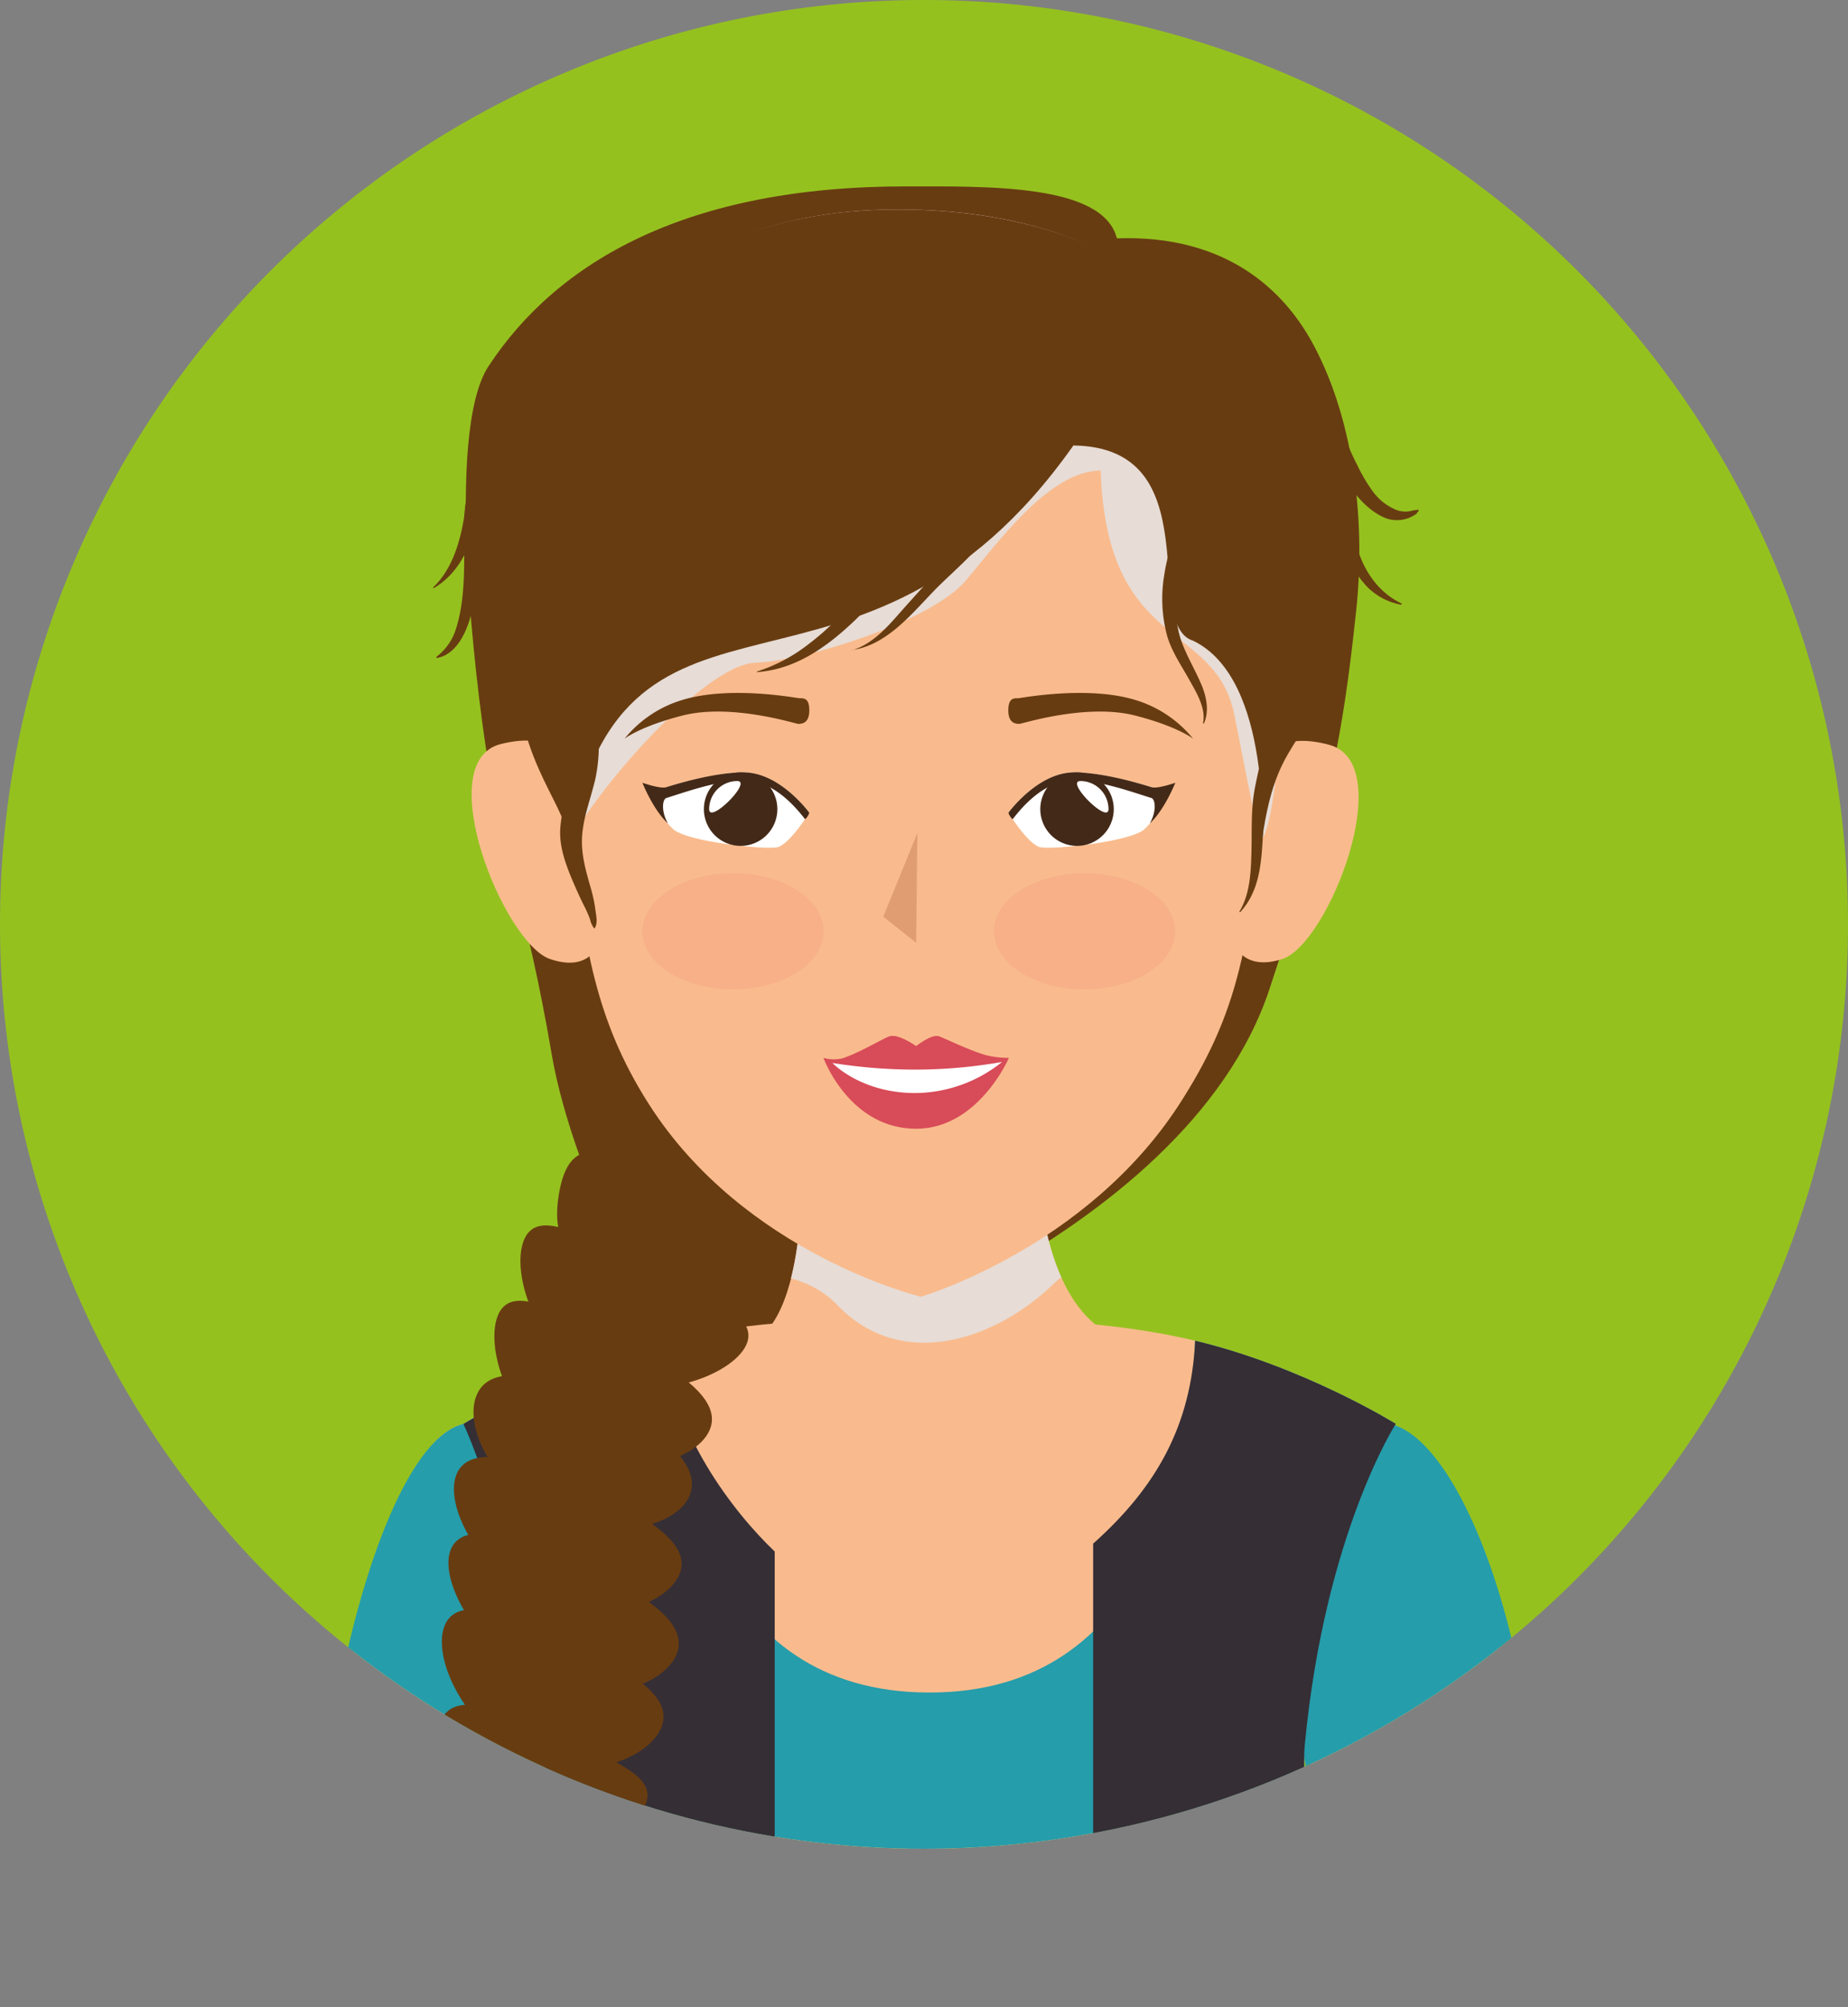 <svg xmlns="http://www.w3.org/2000/svg" xmlns:xlink="http://www.w3.org/1999/xlink" viewBox="0 0 344.16 373.68"><rect x="0" y="0" width="344.16" height="373.68" fill="#808080" stroke="none"/><defs><style>.cls-1{fill:#95c11f;}.cls-2{isolation:isolate;}.cls-3{clip-path:url(#clip-path);}.cls-4{fill:#683c11;}.cls-5{fill:#f9bb8d;}.cls-6{fill:#e7dcd6;mix-blend-mode:multiply;}.cls-7{fill:#fff;}.cls-8{fill:#432918;}.cls-9{fill:#e09d72;}.cls-10{fill:#d84b58;}.cls-11{fill:#f08375;opacity:0.2;}.cls-12{fill:#259dab;}.cls-13{fill:#352e35;}.cls-14{fill:#b53e60;}</style><clipPath id="clip-path"><path class="cls-1" d="M0,172.08A172.08,172.08,0,1,1,172.08,344.16,172.08,172.08,0,0,1,0,172.08Z"/></clipPath></defs><g class="cls-2"><g id="Layer_2" data-name="Layer 2"><g id="Capa_1" data-name="Capa 1"><path class="cls-1" d="M0,172.08A172.08,172.08,0,1,1,172.08,344.16,172.08,172.08,0,0,1,0,172.08Z"/><g class="cls-3"><path class="cls-4" d="M236.4,184.18c-15.67,47.17-90.7,72-101.21,72-10.76,0-28.58-37.24-32.45-59.95-4.76-27.91-8.92-35.9-12.15-56.36-1.85-11.76-7.85-59.18.39-71.7,12.94-19.66,37.15-33.47,77.61-33.47,15.31,0,36.84-.51,39.41,9.67,20.68-.72,31.16,10,36.27,19.2,7.45,13.41,10.21,32.2,8.3,50.07C250.05,137.28,247.57,150.58,236.4,184.18Z"/><path class="cls-5" d="M91.88,373.68h83.68V245.57c-4.21-.08-7.12,0-7.88,0-2.35-.08-24.82-.59-44,4-20.38,4.89-37.37,15.48-37.37,15.48s9.58,20,15,59.61C103.78,342.82,92.2,363.86,91.88,373.68Z"/><path class="cls-5" d="M253.81,373.68c0-9.77-12.39-32.42-10.8-49,3.75-39.2,16.93-59.61,16.93-59.61s-17-10.59-37.36-15.48c-19.19-4.61-41.66-4.1-44-4-.77,0-3.68-.1-7.89,0V373.68Z"/><path class="cls-5" d="M107.73,152.34s2.37-18.13-14.53-13.81c-13,3.34.62,37.05,9.22,40,7.37,2.51,8.92-2.71,8.92-2.71Z"/><path class="cls-5" d="M233.2,152.26s-2.64-18.16,14.33-13.61c13,3.5-.09,37-8.67,39.86-7.32,2.41-9-2.83-9-2.83Z"/><path class="cls-5" d="M171.77,281s34.87-32.46,32.78-34c-12.14-9.08-11.42-34.57-11.42-34.57l-43.95-3.13s2.78,36.61-10.24,41.14C138,250.78,171.77,281,171.77,281Z"/><path class="cls-6" d="M147.3,238a18.25,18.25,0,0,1,8.93,5.23c11.72,11.9,28.88,6.4,39.84-4.09a19.67,19.67,0,0,1,1.58-1.36c-4.92-11-4.52-25.34-4.52-25.34l-43.95-3.13S150.41,225.78,147.3,238Z"/><path class="cls-5" d="M234.74,156.58c-2.69,21.43-4.69,32.85-15.12,49C202.25,232.4,171.5,241.4,171.5,241.4s-32.81-7.88-50.66-35.86c-10.12-15.84-11.8-29.51-14.55-49-3.29-23.38-3.55-15.12-3.55-37.18,0-44.91,16.23-77.34,63.39-77.34s71.26,28.22,72,74.32C238.5,141.64,237.69,133.08,234.74,156.58Z"/><path class="cls-6" d="M140.68,123.37c8.92-.27,32.54-7.56,39.12-15.23,5.83-6.79,15.55-20.54,25.18-20.54,1.16,34,21.41,27.71,24.93,45.65,1,4.82,3.52,18.35,4.83,23.33,2.48-2.53,3.43-18.4,3.46-18.66,3.16-23.49,4.91,3.72,4.49-21.54-.77-46.1-25-77.39-75.43-77.39S98.15,74.49,98.15,119.4c0,21,5.07,17.56,8.14,37.18C110.6,147.48,131.22,123.65,140.68,123.37Z"/><path class="cls-4" d="M199.9,82.93c25.59.33,12.7,33.38,22.29,36.34,14.89,7.16,12.71,38.1,12.82,37.31,3.15-23.5,11-14.32,10.54-39.58-.77-46.1-27.9-78-78.29-78s-71.6,35.48-71.6,80.39c0,22.06,8.92,28.73,10.38,37.2C116.5,100.2,160.09,139.37,199.9,82.93Z"/><path class="cls-5" d="M90.11,373.68C96.92,345.51,104,318.23,104,318.23s6.55-58.93-17.72-53.14c-16.73,4-25.95,65.19-31,108.59Z"/><path class="cls-5" d="M255.21,373.68H290c-5.07-43.4-14.29-104.59-31-108.59-24.27-5.79-17.72,53.14-17.72,53.14S248.4,345.51,255.21,373.68Z"/><path class="cls-4" d="M116.32,137.51s2.93-2.3,10.76-4.3c9.09-2.33,21.11,1.55,21.58,1.55.84,0,2.06-.23,2.06-2.52s-1-2.26-1.83-2.26c-.47,0-13-2.45-22,.38A21.89,21.89,0,0,0,116.32,137.51Z"/><path class="cls-7" d="M121.37,147.41a13.82,13.82,0,0,0,4,6.94c2.54,2.4,18.06,4,19.69,3.29,2.45-1.1,5.63-6.34,5.63-6.34s-5.45-7.51-12.2-7.51S121.37,147.41,121.37,147.41Z"/><path class="cls-8" d="M138.52,145.26c-4.86,0-11,2.24-14.41,3.29-.78.24-1,2.54.29,4.75-2.77-2.54-4.76-7.58-4.76-7.58s3.32,1.17,4.4.83c3.25-1,9.44-2.76,14.48-2.76,6.75,0,12.2,7.51,12.2,7.51a2.72,2.72,0,0,1-.78,1.21C148.74,151,144.37,145.26,138.52,145.26Z"/><path class="cls-8" d="M131.09,150.62a6.84,6.84,0,1,0,6.83-6.83A6.83,6.83,0,0,0,131.09,150.62Z"/><path class="cls-7" d="M132.07,150.63c0,2.89,8.12-5.23,5.23-5.23A5.23,5.23,0,0,0,132.07,150.63Z"/><polygon class="cls-9" points="170.62 175.5 164.49 170.65 170.85 155.06 170.62 175.5"/><path class="cls-10" d="M170.61,210.12c-12.46,0-17.26-13.19-17.26-13.19a6.85,6.85,0,0,0,3.6.07c3.3-1.09,7.66-3.79,8.77-4.1,1.65-.47,4.9,1.84,4.9,1.84s2.84-2.26,4.2-1.84c.92.28,5.15,2.42,8.72,3.51a17.61,17.61,0,0,0,4.35.52S182.22,210.12,170.61,210.12Z"/><path class="cls-7" d="M170.46,203.48c-10.2,0-15.43-5.6-15.43-5.6a98.09,98.09,0,0,0,15.59,1.24,94,94,0,0,0,16-1.43A26.06,26.06,0,0,1,170.46,203.48Z"/><path class="cls-11" d="M153.4,173.37c0,6-7.55,10.81-16.88,10.81s-16.88-4.83-16.88-10.81,7.56-10.81,16.88-10.81S153.4,167.4,153.4,173.37Z"/><path class="cls-4" d="M222.19,137.51s-2.94-2.3-10.77-4.3c-9.08-2.33-21.11,1.55-21.59,1.55-.83,0-2.05-.23-2.05-2.52s1-2.26,1.83-2.26c.46,0,13-2.45,22,.38A22,22,0,0,1,222.19,137.51Z"/><path class="cls-7" d="M217.14,147.41a13.89,13.89,0,0,1-4,6.94c-2.54,2.4-18,4-19.7,3.29-2.44-1.1-5.62-6.34-5.62-6.34s5.46-7.51,12.2-7.51S217.14,147.41,217.14,147.41Z"/><path class="cls-8" d="M200,145.26c4.87,0,11,2.24,14.42,3.29.77.24,1,2.54-.3,4.75,2.77-2.54,4.76-7.58,4.76-7.58s-3.32,1.17-4.4.83c-3.25-1-9.43-2.76-14.48-2.76-6.74,0-12.2,7.51-12.2,7.51a2.69,2.69,0,0,0,.79,1.21C189.77,151,194.14,145.26,200,145.26Z"/><path class="cls-8" d="M207.42,150.62a6.84,6.84,0,1,1-6.84-6.83A6.84,6.84,0,0,1,207.42,150.62Z"/><path class="cls-7" d="M206.44,150.63c0,2.89-8.13-5.23-5.24-5.23A5.23,5.23,0,0,1,206.44,150.63Z"/><path class="cls-11" d="M185.1,173.37c0,6,7.56,10.81,16.88,10.81s16.88-4.83,16.88-10.81S211.3,162.56,202,162.56,185.1,167.4,185.1,173.37Z"/><path class="cls-4" d="M158.75,121c6.23-.92,10.73-6.35,14.82-10.63,2.28-2.39,4.79-4.54,7.09-6.91a65.34,65.34,0,0,0,6.74-8,31.61,31.61,0,0,0,5.07-11.08.72.72,0,0,0-1.31-.55c-1.78,3-3.35,6.08-5.29,9a76.14,76.14,0,0,1-6,8c-2.12,2.42-4.48,4.61-6.66,7s-4.19,4.61-6.23,6.93c-2.29,2.6-4.86,5.23-8.25,6.28-.06,0,0,.1,0,.09Z"/><path class="cls-4" d="M141,125.12c7.13-.5,12.94-4.65,18-9.44,5.65-5.39,10.07-12,14.06-18.66a41.47,41.47,0,0,0,4.68-10.28c.15-.57-.63-1.1-1-.61-4.42,5.18-7.4,11.52-11.28,17.11-4.13,6-8.8,12.06-14.62,16.47A30.91,30.91,0,0,1,141,125a.05.05,0,0,0,0,.1Z"/><path class="cls-4" d="M261,112.34c-4.41-2.12-7.13-6.23-8.37-10.85a47.14,47.14,0,0,1-1.4-7c-.13-1.11-.14-2.23-.36-3.32-.16-.81-.11-2.28-.89-2.75a.6.6,0,0,0-.58,0c-.85.51-.73,2.19-.82,3.06a16.46,16.46,0,0,0,.19,3.57,28.4,28.4,0,0,0,1.77,7.72,20.22,20.22,0,0,0,3.93,6.32,11.85,11.85,0,0,0,6.42,3.47c.15,0,.27-.19.11-.26Z"/><path class="cls-4" d="M263.81,95c0-.09-.69,0-.82.07a5,5,0,0,1-1.27.17,4.85,4.85,0,0,1-2.05-.48,10.12,10.12,0,0,1-3.92-3.16,31.11,31.11,0,0,1-3.05-5.16A39.54,39.54,0,0,1,250.36,81c-.6-1.76-1-3.59-2.25-4.82a.67.67,0,0,0-1.05.14c-.92,1.49-.43,3.44.07,5a43.59,43.59,0,0,0,2.44,6.06c1.75,3.59,4.7,7.56,8.52,9.09a6.12,6.12,0,0,0,5.64-.79.42.42,0,0,0,.21-.38l.05,0c.46,0,0-.74-.18-.31Z"/><path class="cls-4" d="M81.45,122.48c4.18-.83,6-6.2,6.71-9.89,1-5.37,1-10.85,1.32-16.29.15-2.32,0-4.67.14-7a.72.72,0,0,0-1.34-.36c-2.26,3.71-1.77,8.74-1.82,12.9,0,4.92,0,10.16-1.45,14.92a10.37,10.37,0,0,1-3.67,5.46.14.14,0,0,0,.11.26Z"/><path class="cls-4" d="M80.78,109.48c4.5-2.61,6.64-7.31,8-12.14a38.7,38.7,0,0,0,1.49-7.82c.14-2.31.51-4.83-.49-7a.58.58,0,0,0-1,0c-1.26,1.81-1.23,4.15-1.52,6.26-.34,2.46-.42,4.94-.81,7.39-.74,4.65-2.24,9.82-5.76,13.15-.08.07,0,.2.12.15Z"/><path class="cls-4" d="M224.22,134.65c1-2.23.48-4.92-.43-7.09-1.16-2.77-2.75-5.37-3.77-8.19-1.18-3.29-1.16-7.19-.9-10.64a30.49,30.49,0,0,1,1-5.68c.5-1.85,1.44-4,1.27-5.91,0-.22-.28-.46-.51-.29-1.42,1.08-2.22,3.06-2.76,4.72a34.05,34.05,0,0,0-1.31,5.54,26.6,26.6,0,0,0,.56,11.3c.83,2.83,2.55,5.36,4,7.93,1.32,2.39,3.26,5.39,2.68,8.24,0,.1.13.18.18.07Z"/><path class="cls-4" d="M231,169.76c4.88-5.3,3.72-13.06,4.65-19.65.5-3.51,1.88-6.81,2.38-10.33a25.12,25.12,0,0,0-.42-10.5,20.07,20.07,0,0,0-2.5-5.52,10.33,10.33,0,0,0-1.95-2.22,6.1,6.1,0,0,0-2.77-1.41c-.36-.08-.8.26-.65.65a23.22,23.22,0,0,0,2.34,4.33,16.33,16.33,0,0,1,2,4.24,26.38,26.38,0,0,1,1,9.68c-.24,3.24-1.27,6.3-1.67,9.5-.41,3.36-.26,6.76-.35,10.13-.1,3.7-.26,7.75-2.22,11a.1.1,0,0,0,.15.12Z"/><path class="cls-4" d="M110.75,172.78c.63-.88.27-2.35.14-3.36a28.61,28.61,0,0,0-.92-4.3c-.88-3-1.75-6.12-1.57-9.31.21-3.73,1.66-7.24,2.48-10.85a30.16,30.16,0,0,0,.18-11.48c-.32-2-.51-4.07-.94-6a29.1,29.1,0,0,1-.84-5.79,1,1,0,0,0-1.78-.48,11,11,0,0,0-2.16,4.85,16.53,16.53,0,0,0,0,5.57c.5,3.78,1.44,7.55,1,11.39s-1.73,7.41-2,11.22c-.21,3.35,1,6.65,2.28,9.68.69,1.62,1.41,3.23,2.21,4.81a22.15,22.15,0,0,1,1.07,2.45,4.1,4.1,0,0,0,.75,1.64.05.05,0,0,0,.08,0Z"/><path class="cls-12" d="M93,361.74a236,236,0,0,0,11-43.51s6.55-58.93-17.72-53.14C73.44,268.17,62,307.4,59.5,341.72,59,348.53,93,361.74,93,361.74Z"/><path class="cls-12" d="M252.3,361.74s34-10.89,34-16.53c0-38.83-14.05-76.94-27.32-80.12-24.27-5.79-17.72,53.14-17.72,53.14A254,254,0,0,0,252.3,361.74Z"/><path class="cls-12" d="M91.88,373.68H253.81c0-9.77-12.39-32.42-10.8-49,3.75-39.2,16.93-59.61,16.93-59.61s-17-10.59-37.36-15.48c-1.15,23.56-8.34,65.49-49.45,65.49s-47.76-41.42-49.45-65.49c-20.38,4.89-37.37,15.48-37.37,15.48s9.58,20,15,59.61C103.78,342.82,92.2,363.86,91.88,373.68Z"/><path class="cls-13" d="M91.88,373.68h52.4V288.83c-7.76-7.38-19.43-22.5-20.6-39.22-20.38,4.89-37.37,15.48-37.37,15.48s9.58,20,15,59.61C103.78,342.82,92.2,363.86,91.88,373.68Z"/><path class="cls-13" d="M253.81,373.68c0-9.77-12.39-32.42-10.8-49,3.75-39.2,16.93-59.61,16.93-59.61s-17-10.59-37.36-15.48c-.77,15.85-7.27,27.31-19,37.77v86.3Z"/><path class="cls-4" d="M125.85,308.3c-2.72,5.66-14.52,9.64-25.77,4.25s-18.75-18.74-16-24.4,14.62-1.47,25.87,3.92S128.56,302.65,125.85,308.3Z"/><path class="cls-4" d="M126.41,293.35c-2.72,5.65-15.08,9.82-26.33,4.42s-17.64-18-14.92-23.64,13.5-2.23,24.75,3.16S129.12,287.69,126.41,293.35Z"/><path class="cls-4" d="M128.31,278.69c-2.71,5.65-14.59,8.35-25.84,2.95S86.19,265.06,88.9,259.41s12.15-3.64,23.4,1.76S131,273,128.31,278.69Z"/><path class="cls-4" d="M132.06,266.43c-2.71,5.66-15.22,9.18-26.47,3.78s-15.44-20-12.72-25.66,11.31-.21,22.56,5.18S134.78,260.78,132.06,266.43Z"/><path class="cls-4" d="M138.94,250.45c-2.71,5.66-17.25,11.13-28.49,5.74s-15.45-20-12.73-25.67,11.32-.21,22.56,5.19S141.66,244.8,138.94,250.45Z"/><path class="cls-4" d="M140.78,240.28c-2.72,5.66-14,5.86-25.28.46S103.09,229,104,222.83c2-13.52,10.09-8,21.34-2.56S143.49,234.63,140.78,240.28Z"/><path class="cls-4" d="M123,321.94c-2.72,5.66-14.43,10.16-25.67,4.76S80.23,308,82.94,302.31s13-1.48,24.25,3.91S125.74,316.29,123,321.94Z"/><path class="cls-4" d="M120.11,336.11c-2.6,5.42-15.23,11.42-25,6.72S79.69,325.47,82.29,320s12.46-1.52,22.23,3.17S122.72,330.69,120.11,336.11Z"/><path class="cls-4" d="M108.18,373s-1.2-9.31-8.37-15.64c-11-9.76-20.3-11.39-17.69-16.81s19.85-9,26.4-.35C118.13,352.92,108.18,373,108.18,373Z"/><path class="cls-4" d="M114.14,373.68c-2.1-4.16-5.16-7.32-7.74-7.72-3.49-.53-4.54,2.47-6.05,7.72Z"/><path class="cls-14" d="M107.38,365.9a6.52,6.52,0,1,0,6.52-6.51A6.52,6.52,0,0,0,107.38,365.9Z"/><path class="cls-14" d="M97.48,365.9a6.52,6.52,0,1,0,6.51-6.51A6.52,6.52,0,0,0,97.48,365.9Z"/></g></g></g></g></svg>